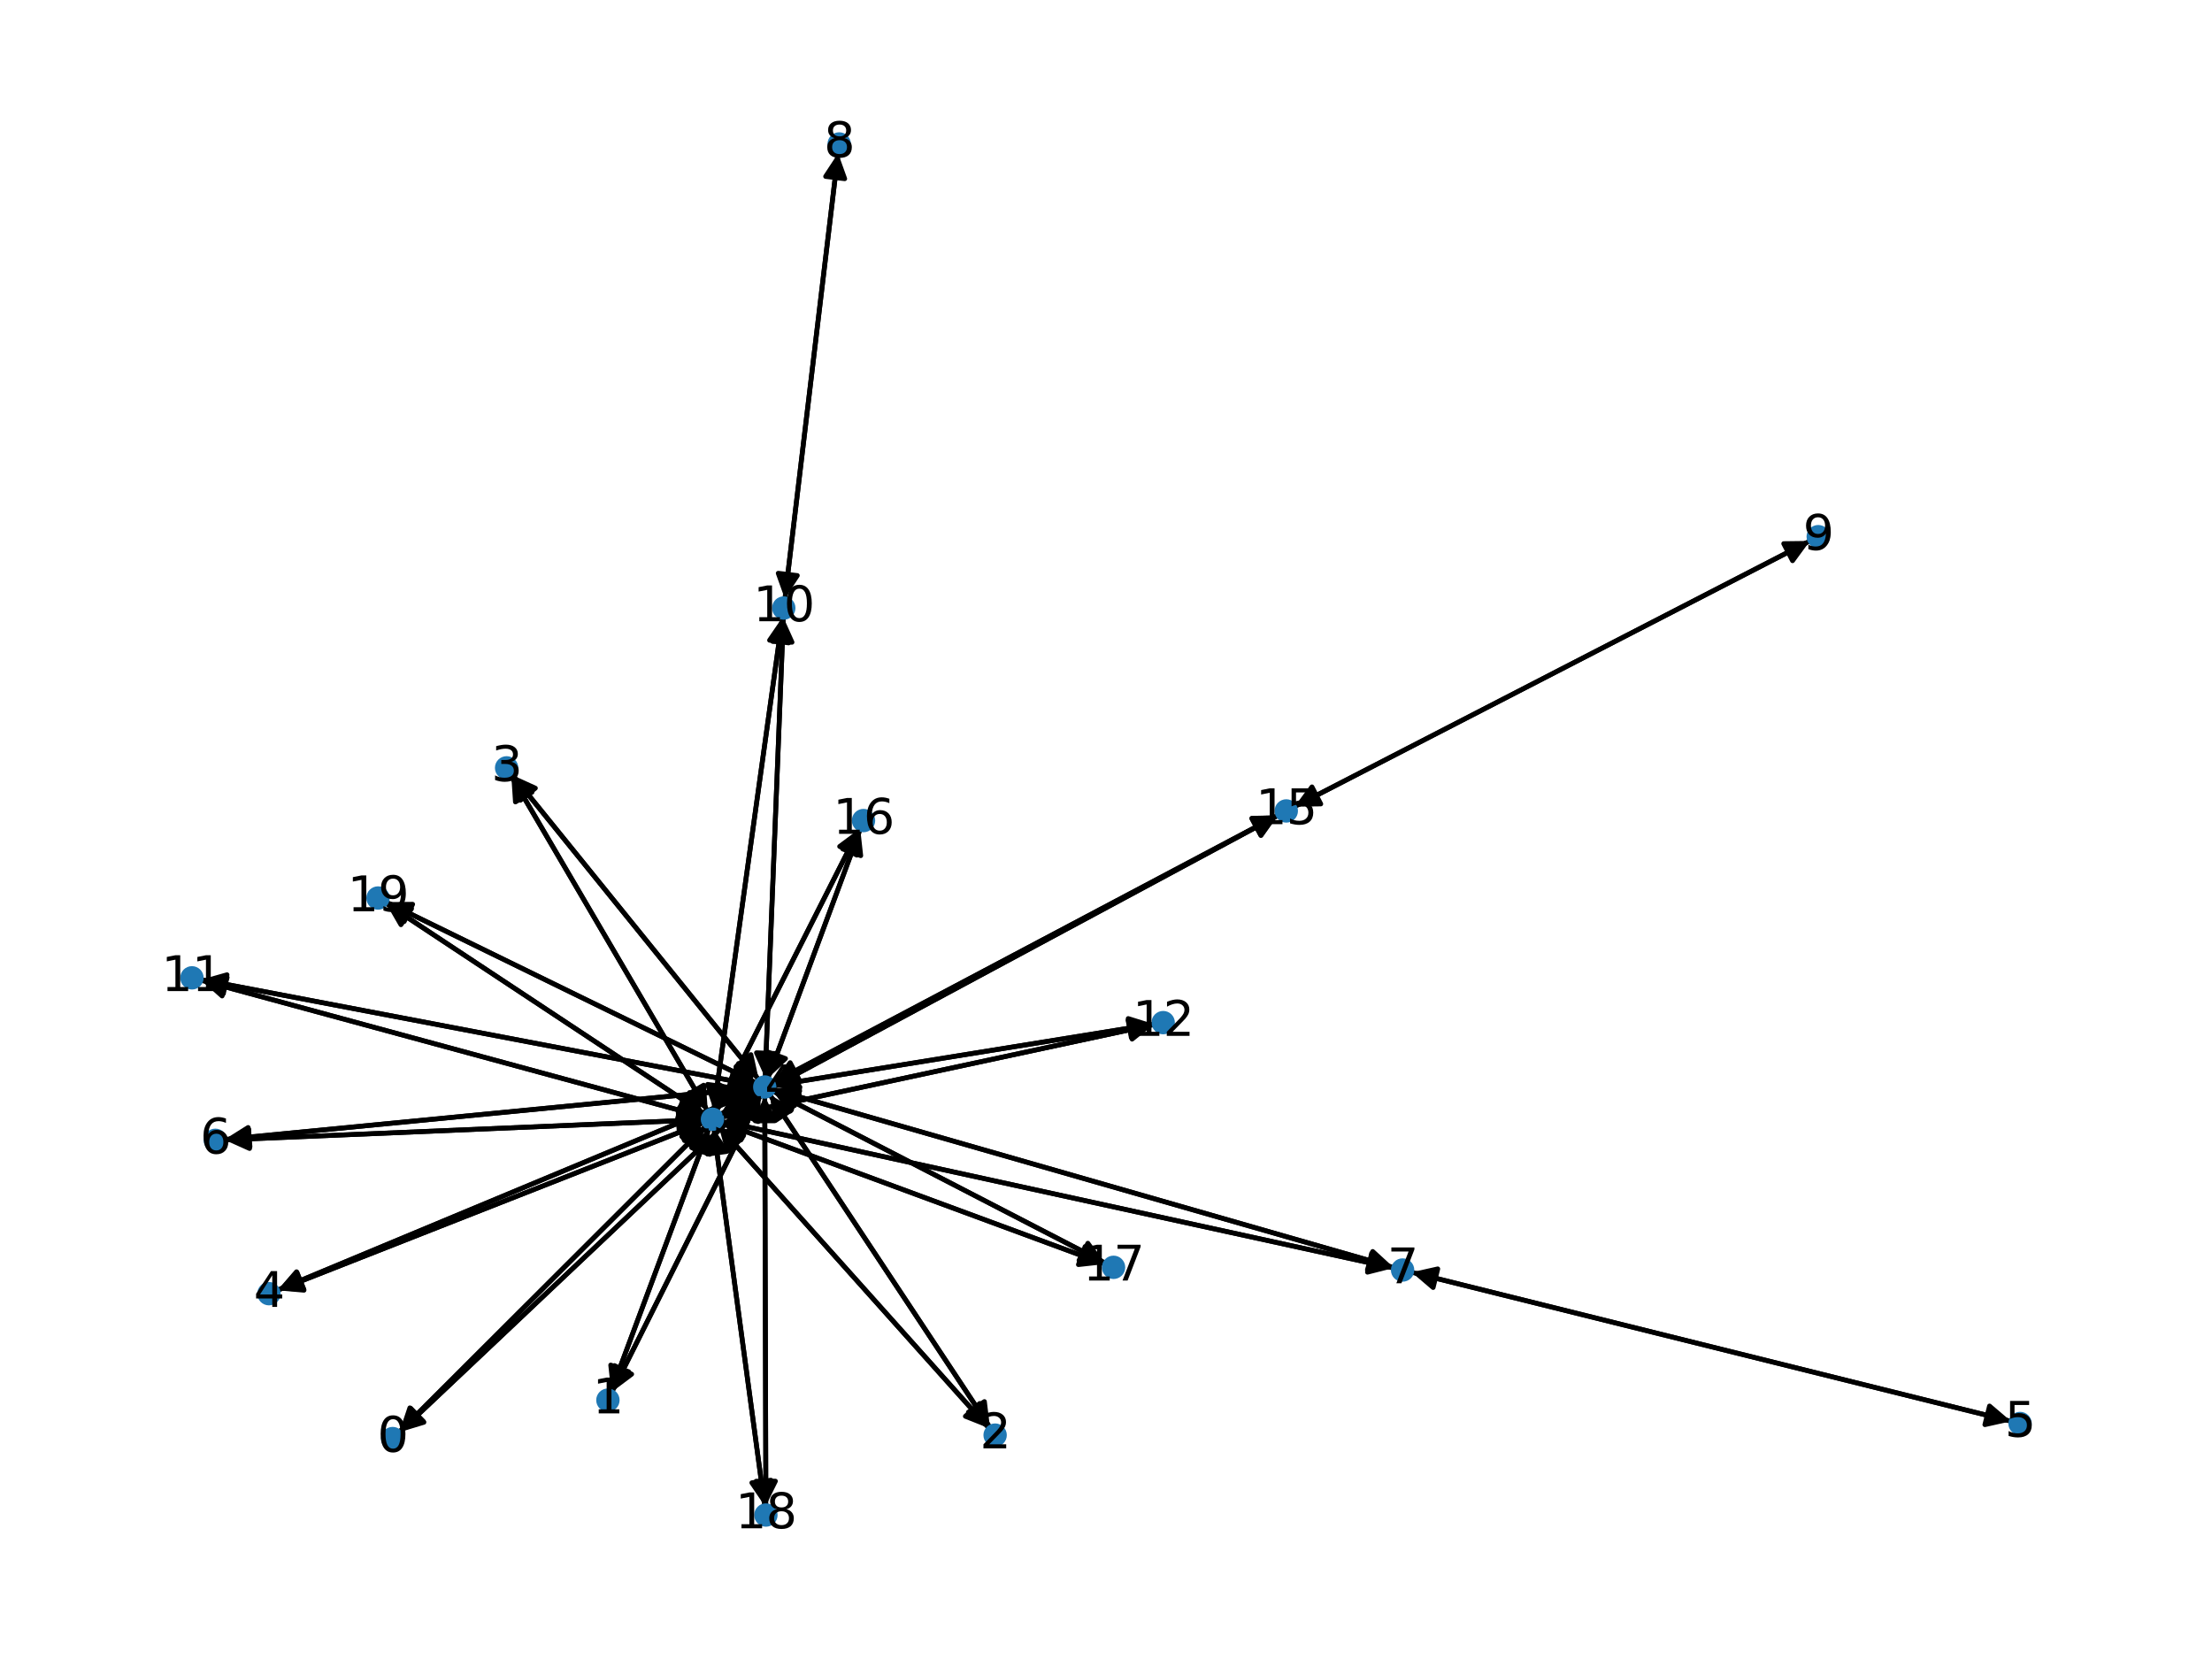 <?xml version="1.0" encoding="utf-8" standalone="no"?>
<!DOCTYPE svg PUBLIC "-//W3C//DTD SVG 1.1//EN"
  "http://www.w3.org/Graphics/SVG/1.1/DTD/svg11.dtd">
<svg xmlns:xlink="http://www.w3.org/1999/xlink" width="460.8pt" height="345.6pt" viewBox="0 0 460.8 345.6" xmlns="http://www.w3.org/2000/svg" version="1.1">
 <defs>
  <style type="text/css">*{stroke-linejoin: round; stroke-linecap: butt}</style>
 </defs>
 <g id="figure_1">
  <g id="patch_1">
   <path d="M 0 345.6 
L 460.8 345.6 
L 460.8 0 
L 0 0 
z
" style="fill: #ffffff"/>
  </g>
  <g id="axes_1">
   <g id="patch_2">
    <path d="M 83.174 298.312 
Q 115.111 266.422 146.256 235.322 
" clip-path="url(#p8c0a4e1c9c)" style="fill: none; stroke: #000000; stroke-linecap: round"/>
    <path d="M 142.012 236.733 
L 146.256 235.322 
L 144.838 239.564 
L 142.012 236.733 
z
" clip-path="url(#p8c0a4e1c9c)" style="stroke: #000000; stroke-linecap: round"/>
   </g>
   <g id="patch_3">
    <path d="M 83.21 298.352 
Q 120.553 263.062 157.084 228.539 
" clip-path="url(#p8c0a4e1c9c)" style="fill: none; stroke: #000000; stroke-linecap: round"/>
    <path d="M 152.803 229.833 
L 157.084 228.539 
L 155.551 232.74 
L 152.803 229.833 
z
" clip-path="url(#p8c0a4e1c9c)" style="stroke: #000000; stroke-linecap: round"/>
   </g>
   <g id="patch_4">
    <path d="M 127.314 289.858 
Q 137.528 262.418 147.352 236.027 
" clip-path="url(#p8c0a4e1c9c)" style="fill: none; stroke: #000000; stroke-linecap: round"/>
    <path d="M 144.083 239.078 
L 147.352 236.027 
L 147.831 240.473 
L 144.083 239.078 
z
" clip-path="url(#p8c0a4e1c9c)" style="stroke: #000000; stroke-linecap: round"/>
   </g>
   <g id="patch_5">
    <path d="M 127.504 289.944 
Q 142.971 259.058 157.938 229.172 
" clip-path="url(#p8c0a4e1c9c)" style="fill: none; stroke: #000000; stroke-linecap: round"/>
    <path d="M 154.359 231.853 
L 157.938 229.172 
L 157.935 233.644 
L 154.359 231.853 
z
" clip-path="url(#p8c0a4e1c9c)" style="stroke: #000000; stroke-linecap: round"/>
   </g>
   <g id="patch_6">
    <path d="M 206.01 297.518 
Q 177.86 266.062 150.456 235.439 
" clip-path="url(#p8c0a4e1c9c)" style="fill: none; stroke: #000000; stroke-linecap: round"/>
    <path d="M 151.633 239.753 
L 150.456 235.439 
L 154.614 237.086 
L 151.633 239.753 
z
" clip-path="url(#p8c0a4e1c9c)" style="stroke: #000000; stroke-linecap: round"/>
   </g>
   <g id="patch_7">
    <path d="M 206.234 297.348 
Q 183.305 262.702 160.993 228.988 
" clip-path="url(#p8c0a4e1c9c)" style="fill: none; stroke: #000000; stroke-linecap: round"/>
    <path d="M 161.533 233.428 
L 160.993 228.988 
L 164.868 231.22 
L 161.533 233.428 
z
" clip-path="url(#p8c0a4e1c9c)" style="stroke: #000000; stroke-linecap: round"/>
   </g>
   <g id="patch_8">
    <path d="M 106.514 161.629 
Q 126.977 196.561 146.875 230.527 
" clip-path="url(#p8c0a4e1c9c)" style="fill: none; stroke: #000000; stroke-linecap: round"/>
    <path d="M 146.579 226.065 
L 146.875 230.527 
L 143.128 228.087 
L 146.579 226.065 
z
" clip-path="url(#p8c0a4e1c9c)" style="stroke: #000000; stroke-linecap: round"/>
   </g>
   <g id="patch_9">
    <path d="M 106.756 161.468 
Q 132.422 193.201 157.386 224.065 
" clip-path="url(#p8c0a4e1c9c)" style="fill: none; stroke: #000000; stroke-linecap: round"/>
    <path d="M 156.426 219.697 
L 157.386 224.065 
L 153.315 222.213 
L 156.426 219.697 
z
" clip-path="url(#p8c0a4e1c9c)" style="stroke: #000000; stroke-linecap: round"/>
   </g>
   <g id="patch_10">
    <path d="M 57.832 268.787 
Q 102.225 251.329 145.579 234.279 
" clip-path="url(#p8c0a4e1c9c)" style="fill: none; stroke: #000000; stroke-linecap: round"/>
    <path d="M 141.124 233.882 
L 145.579 234.279 
L 142.588 237.604 
L 141.124 233.882 
z
" clip-path="url(#p8c0a4e1c9c)" style="stroke: #000000; stroke-linecap: round"/>
   </g>
   <g id="patch_11">
    <path d="M 57.817 268.751 
Q 107.668 247.968 156.487 227.615 
" clip-path="url(#p8c0a4e1c9c)" style="fill: none; stroke: #000000; stroke-linecap: round"/>
    <path d="M 152.026 227.308 
L 156.487 227.615 
L 153.565 231 
L 152.026 227.308 
z
" clip-path="url(#p8c0a4e1c9c)" style="stroke: #000000; stroke-linecap: round"/>
   </g>
   <g id="patch_12">
    <path d="M 418.933 296.075 
Q 356.498 280.556 295.148 265.307 
" clip-path="url(#p8c0a4e1c9c)" style="fill: none; stroke: #000000; stroke-linecap: round"/>
    <path d="M 298.547 268.212 
L 295.148 265.307 
L 299.512 264.331 
L 298.547 268.212 
z
" clip-path="url(#p8c0a4e1c9c)" style="stroke: #000000; stroke-linecap: round"/>
   </g>
   <g id="patch_13">
    <path d="M 46.8 237.468 
Q 96.643 235.356 145.37 233.291 
" clip-path="url(#p8c0a4e1c9c)" style="fill: none; stroke: #000000; stroke-linecap: round"/>
    <path d="M 141.289 231.462 
L 145.37 233.291 
L 141.458 235.459 
L 141.289 231.462 
z
" clip-path="url(#p8c0a4e1c9c)" style="stroke: #000000; stroke-linecap: round"/>
   </g>
   <g id="patch_14">
    <path d="M 46.787 237.363 
Q 102.084 231.995 156.267 226.734 
" clip-path="url(#p8c0a4e1c9c)" style="fill: none; stroke: #000000; stroke-linecap: round"/>
    <path d="M 152.093 225.13 
L 156.267 226.734 
L 152.479 229.112 
L 152.093 225.13 
z
" clip-path="url(#p8c0a4e1c9c)" style="stroke: #000000; stroke-linecap: round"/>
   </g>
   <g id="patch_15">
    <path d="M 294.067 265.038 
Q 356.502 280.557 417.852 295.806 
" clip-path="url(#p8c0a4e1c9c)" style="fill: none; stroke: #000000; stroke-linecap: round"/>
    <path d="M 414.453 292.9 
L 417.852 295.806 
L 413.488 296.782 
L 414.453 292.9 
z
" clip-path="url(#p8c0a4e1c9c)" style="stroke: #000000; stroke-linecap: round"/>
   </g>
   <g id="patch_16">
    <path d="M 290.326 264.036 
Q 225.746 245.505 162.24 227.281 
" clip-path="url(#p8c0a4e1c9c)" style="fill: none; stroke: #000000; stroke-linecap: round"/>
    <path d="M 165.533 230.307 
L 162.24 227.281 
L 166.637 226.462 
L 165.533 230.307 
z
" clip-path="url(#p8c0a4e1c9c)" style="stroke: #000000; stroke-linecap: round"/>
   </g>
   <g id="patch_17">
    <path d="M 290.296 264.158 
Q 220.303 248.866 151.403 233.814 
" clip-path="url(#p8c0a4e1c9c)" style="fill: none; stroke: #000000; stroke-linecap: round"/>
    <path d="M 154.884 236.622 
L 151.403 233.814 
L 155.738 232.714 
L 154.884 236.622 
z
" clip-path="url(#p8c0a4e1c9c)" style="stroke: #000000; stroke-linecap: round"/>
   </g>
   <g id="patch_18">
    <path d="M 174.59 31.911 
Q 169.046 78.325 163.634 123.63 
" clip-path="url(#p8c0a4e1c9c)" style="fill: none; stroke: #000000; stroke-linecap: round"/>
    <path d="M 166.094 119.896 
L 163.634 123.63 
L 162.123 119.421 
L 166.094 119.896 
z
" clip-path="url(#p8c0a4e1c9c)" style="stroke: #000000; stroke-linecap: round"/>
   </g>
   <g id="patch_19">
    <path d="M 377.048 112.685 
Q 323.361 140.365 270.668 167.533 
" clip-path="url(#p8c0a4e1c9c)" style="fill: none; stroke: #000000; stroke-linecap: round"/>
    <path d="M 275.14 167.478 
L 270.668 167.533 
L 273.307 163.923 
L 275.14 167.478 
z
" clip-path="url(#p8c0a4e1c9c)" style="stroke: #000000; stroke-linecap: round"/>
   </g>
   <g id="patch_20">
    <path d="M 163.501 124.743 
Q 169.045 78.328 174.457 33.023 
" clip-path="url(#p8c0a4e1c9c)" style="fill: none; stroke: #000000; stroke-linecap: round"/>
    <path d="M 171.997 36.758 
L 174.457 33.023 
L 175.968 37.232 
L 171.997 36.758 
z
" clip-path="url(#p8c0a4e1c9c)" style="stroke: #000000; stroke-linecap: round"/>
   </g>
   <g id="patch_21">
    <path d="M 163.004 128.584 
Q 155.845 179.914 148.841 230.137 
" clip-path="url(#p8c0a4e1c9c)" style="fill: none; stroke: #000000; stroke-linecap: round"/>
    <path d="M 151.374 226.451 
L 148.841 230.137 
L 147.412 225.899 
L 151.374 226.451 
z
" clip-path="url(#p8c0a4e1c9c)" style="stroke: #000000; stroke-linecap: round"/>
   </g>
   <g id="patch_22">
    <path d="M 163.195 128.597 
Q 161.289 176.549 159.428 223.384 
" clip-path="url(#p8c0a4e1c9c)" style="fill: none; stroke: #000000; stroke-linecap: round"/>
    <path d="M 161.585 219.467 
L 159.428 223.384 
L 157.588 219.308 
L 161.585 219.467 
z
" clip-path="url(#p8c0a4e1c9c)" style="stroke: #000000; stroke-linecap: round"/>
   </g>
   <g id="patch_23">
    <path d="M 41.856 204.209 
Q 94.203 218.431 145.47 232.361 
" clip-path="url(#p8c0a4e1c9c)" style="fill: none; stroke: #000000; stroke-linecap: round"/>
    <path d="M 142.134 229.382 
L 145.47 232.361 
L 141.085 233.242 
L 142.134 229.382 
z
" clip-path="url(#p8c0a4e1c9c)" style="stroke: #000000; stroke-linecap: round"/>
   </g>
   <g id="patch_24">
    <path d="M 41.891 204.064 
Q 99.647 215.07 156.305 225.867 
" clip-path="url(#p8c0a4e1c9c)" style="fill: none; stroke: #000000; stroke-linecap: round"/>
    <path d="M 152.75 223.154 
L 156.305 225.867 
L 152.002 227.083 
L 152.75 223.154 
z
" clip-path="url(#p8c0a4e1c9c)" style="stroke: #000000; stroke-linecap: round"/>
   </g>
   <g id="patch_25">
    <path d="M 240.417 213.439 
Q 195.366 223.098 151.407 232.521 
" clip-path="url(#p8c0a4e1c9c)" style="fill: none; stroke: #000000; stroke-linecap: round"/>
    <path d="M 155.737 233.639 
L 151.407 232.521 
L 154.899 229.727 
L 155.737 233.639 
z
" clip-path="url(#p8c0a4e1c9c)" style="stroke: #000000; stroke-linecap: round"/>
   </g>
   <g id="patch_26">
    <path d="M 240.399 213.342 
Q 200.809 219.736 162.323 225.952 
" clip-path="url(#p8c0a4e1c9c)" style="fill: none; stroke: #000000; stroke-linecap: round"/>
    <path d="M 166.591 227.289 
L 162.323 225.952 
L 165.953 223.34 
L 166.591 227.289 
z
" clip-path="url(#p8c0a4e1c9c)" style="stroke: #000000; stroke-linecap: round"/>
   </g>
   <g id="patch_27">
    <path d="M 147.046 234.532 
Q 115.11 266.422 83.965 297.523 
" clip-path="url(#p8c0a4e1c9c)" style="fill: none; stroke: #000000; stroke-linecap: round"/>
    <path d="M 88.209 296.111 
L 83.965 297.523 
L 85.383 293.281 
L 88.209 296.111 
z
" clip-path="url(#p8c0a4e1c9c)" style="stroke: #000000; stroke-linecap: round"/>
   </g>
   <g id="patch_28">
    <path d="M 147.742 234.98 
Q 137.528 262.42 127.703 288.811 
" clip-path="url(#p8c0a4e1c9c)" style="fill: none; stroke: #000000; stroke-linecap: round"/>
    <path d="M 130.973 285.76 
L 127.703 288.811 
L 127.224 284.365 
L 130.973 285.76 
z
" clip-path="url(#p8c0a4e1c9c)" style="stroke: #000000; stroke-linecap: round"/>
   </g>
   <g id="patch_29">
    <path d="M 149.711 234.606 
Q 177.86 266.062 205.264 296.685 
" clip-path="url(#p8c0a4e1c9c)" style="fill: none; stroke: #000000; stroke-linecap: round"/>
    <path d="M 204.087 292.37 
L 205.264 296.685 
L 201.106 295.038 
L 204.087 292.37 
z
" clip-path="url(#p8c0a4e1c9c)" style="stroke: #000000; stroke-linecap: round"/>
   </g>
   <g id="patch_30">
    <path d="M 147.441 231.493 
Q 126.978 196.562 107.08 162.595 
" clip-path="url(#p8c0a4e1c9c)" style="fill: none; stroke: #000000; stroke-linecap: round"/>
    <path d="M 107.376 167.057 
L 107.08 162.595 
L 110.828 165.035 
L 107.376 167.057 
z
" clip-path="url(#p8c0a4e1c9c)" style="stroke: #000000; stroke-linecap: round"/>
   </g>
   <g id="patch_31">
    <path d="M 146.617 233.871 
Q 102.223 251.329 58.87 268.379 
" clip-path="url(#p8c0a4e1c9c)" style="fill: none; stroke: #000000; stroke-linecap: round"/>
    <path d="M 63.325 268.776 
L 58.87 268.379 
L 61.861 265.054 
L 63.325 268.776 
z
" clip-path="url(#p8c0a4e1c9c)" style="stroke: #000000; stroke-linecap: round"/>
   </g>
   <g id="patch_32">
    <path d="M 146.481 233.244 
Q 96.638 235.356 47.912 237.421 
" clip-path="url(#p8c0a4e1c9c)" style="fill: none; stroke: #000000; stroke-linecap: round"/>
    <path d="M 51.993 239.25 
L 47.912 237.421 
L 51.824 235.253 
L 51.993 239.25 
z
" clip-path="url(#p8c0a4e1c9c)" style="stroke: #000000; stroke-linecap: round"/>
   </g>
   <g id="patch_33">
    <path d="M 150.31 233.575 
Q 220.302 248.866 289.203 263.919 
" clip-path="url(#p8c0a4e1c9c)" style="fill: none; stroke: #000000; stroke-linecap: round"/>
    <path d="M 285.722 261.111 
L 289.203 263.919 
L 284.868 265.019 
L 285.722 261.111 
z
" clip-path="url(#p8c0a4e1c9c)" style="stroke: #000000; stroke-linecap: round"/>
   </g>
   <g id="patch_34">
    <path d="M 148.687 231.241 
Q 155.845 179.911 162.85 129.689 
" clip-path="url(#p8c0a4e1c9c)" style="fill: none; stroke: #000000; stroke-linecap: round"/>
    <path d="M 160.316 133.374 
L 162.85 129.689 
L 164.278 133.927 
L 160.316 133.374 
z
" clip-path="url(#p8c0a4e1c9c)" style="stroke: #000000; stroke-linecap: round"/>
   </g>
   <g id="patch_35">
    <path d="M 146.549 232.654 
Q 94.203 218.431 42.936 204.502 
" clip-path="url(#p8c0a4e1c9c)" style="fill: none; stroke: #000000; stroke-linecap: round"/>
    <path d="M 46.271 207.481 
L 42.936 204.502 
L 47.32 203.621 
L 46.271 207.481 
z
" clip-path="url(#p8c0a4e1c9c)" style="stroke: #000000; stroke-linecap: round"/>
   </g>
   <g id="patch_36">
    <path d="M 150.313 232.756 
Q 195.365 223.098 239.323 213.674 
" clip-path="url(#p8c0a4e1c9c)" style="fill: none; stroke: #000000; stroke-linecap: round"/>
    <path d="M 234.993 212.557 
L 239.323 213.674 
L 235.831 216.468 
L 234.993 212.557 
z
" clip-path="url(#p8c0a4e1c9c)" style="stroke: #000000; stroke-linecap: round"/>
   </g>
   <g id="patch_37">
    <path d="M 150.064 232.146 
Q 153.86 229.802 156.706 228.045 
" clip-path="url(#p8c0a4e1c9c)" style="fill: none; stroke: #000000; stroke-linecap: round"/>
    <path d="M 152.251 228.445 
L 156.706 228.045 
L 154.353 231.848 
L 152.251 228.445 
z
" clip-path="url(#p8c0a4e1c9c)" style="stroke: #000000; stroke-linecap: round"/>
   </g>
   <g id="patch_38">
    <path d="M 150.122 232.247 
Q 208.184 201.049 265.26 170.38 
" clip-path="url(#p8c0a4e1c9c)" style="fill: none; stroke: #000000; stroke-linecap: round"/>
    <path d="M 260.79 170.512 
L 265.26 170.38 
L 262.683 174.035 
L 260.79 170.512 
z
" clip-path="url(#p8c0a4e1c9c)" style="stroke: #000000; stroke-linecap: round"/>
   </g>
   <g id="patch_39">
    <path d="M 149.293 231.434 
Q 164.151 202.052 178.505 173.668 
" clip-path="url(#p8c0a4e1c9c)" style="fill: none; stroke: #000000; stroke-linecap: round"/>
    <path d="M 174.915 176.335 
L 178.505 173.668 
L 178.484 178.14 
L 174.915 176.335 
z
" clip-path="url(#p8c0a4e1c9c)" style="stroke: #000000; stroke-linecap: round"/>
   </g>
   <g id="patch_40">
    <path d="M 150.237 233.833 
Q 190.193 248.584 229.1 262.948 
" clip-path="url(#p8c0a4e1c9c)" style="fill: none; stroke: #000000; stroke-linecap: round"/>
    <path d="M 226.041 259.686 
L 229.1 262.948 
L 224.655 263.439 
L 226.041 259.686 
z
" clip-path="url(#p8c0a4e1c9c)" style="stroke: #000000; stroke-linecap: round"/>
   </g>
   <g id="patch_41">
    <path d="M 148.678 235.082 
Q 153.985 274.385 159.142 312.58 
" clip-path="url(#p8c0a4e1c9c)" style="fill: none; stroke: #000000; stroke-linecap: round"/>
    <path d="M 160.589 308.349 
L 159.142 312.58 
L 156.625 308.884 
L 160.589 308.349 
z
" clip-path="url(#p8c0a4e1c9c)" style="stroke: #000000; stroke-linecap: round"/>
   </g>
   <g id="patch_42">
    <path d="M 146.805 232.095 
Q 113.583 210.119 81.293 188.76 
" clip-path="url(#p8c0a4e1c9c)" style="fill: none; stroke: #000000; stroke-linecap: round"/>
    <path d="M 83.526 192.635 
L 81.293 188.76 
L 85.733 189.299 
L 83.526 192.635 
z
" clip-path="url(#p8c0a4e1c9c)" style="stroke: #000000; stroke-linecap: round"/>
   </g>
   <g id="patch_43">
    <path d="M 157.899 227.769 
Q 120.555 263.06 84.024 297.582 
" clip-path="url(#p8c0a4e1c9c)" style="fill: none; stroke: #000000; stroke-linecap: round"/>
    <path d="M 88.305 296.289 
L 84.024 297.582 
L 85.558 293.381 
L 88.305 296.289 
z
" clip-path="url(#p8c0a4e1c9c)" style="stroke: #000000; stroke-linecap: round"/>
   </g>
   <g id="patch_44">
    <path d="M 158.439 228.171 
Q 142.972 259.057 128.005 288.944 
" clip-path="url(#p8c0a4e1c9c)" style="fill: none; stroke: #000000; stroke-linecap: round"/>
    <path d="M 131.585 286.263 
L 128.005 288.944 
L 128.008 284.472 
L 131.585 286.263 
z
" clip-path="url(#p8c0a4e1c9c)" style="stroke: #000000; stroke-linecap: round"/>
   </g>
   <g id="patch_45">
    <path d="M 160.374 228.053 
Q 183.303 262.699 205.615 296.413 
" clip-path="url(#p8c0a4e1c9c)" style="fill: none; stroke: #000000; stroke-linecap: round"/>
    <path d="M 205.075 291.973 
L 205.615 296.413 
L 201.739 294.181 
L 205.075 291.973 
z
" clip-path="url(#p8c0a4e1c9c)" style="stroke: #000000; stroke-linecap: round"/>
   </g>
   <g id="patch_46">
    <path d="M 158.087 224.932 
Q 132.421 193.199 107.457 162.334 
" clip-path="url(#p8c0a4e1c9c)" style="fill: none; stroke: #000000; stroke-linecap: round"/>
    <path d="M 108.417 166.702 
L 107.457 162.334 
L 111.528 164.187 
L 108.417 166.702 
z
" clip-path="url(#p8c0a4e1c9c)" style="stroke: #000000; stroke-linecap: round"/>
   </g>
   <g id="patch_47">
    <path d="M 157.519 227.184 
Q 107.668 247.968 58.849 268.321 
" clip-path="url(#p8c0a4e1c9c)" style="fill: none; stroke: #000000; stroke-linecap: round"/>
    <path d="M 63.311 268.627 
L 58.849 268.321 
L 61.772 264.935 
L 63.311 268.627 
z
" clip-path="url(#p8c0a4e1c9c)" style="stroke: #000000; stroke-linecap: round"/>
   </g>
   <g id="patch_48">
    <path d="M 157.382 226.626 
Q 102.086 231.995 47.902 237.255 
" clip-path="url(#p8c0a4e1c9c)" style="fill: none; stroke: #000000; stroke-linecap: round"/>
    <path d="M 52.077 238.859 
L 47.902 237.255 
L 51.69 234.878 
L 52.077 238.859 
z
" clip-path="url(#p8c0a4e1c9c)" style="stroke: #000000; stroke-linecap: round"/>
   </g>
   <g id="patch_49">
    <path d="M 161.168 226.973 
Q 225.748 245.505 289.253 263.729 
" clip-path="url(#p8c0a4e1c9c)" style="fill: none; stroke: #000000; stroke-linecap: round"/>
    <path d="M 285.96 260.703 
L 289.253 263.729 
L 284.857 264.548 
L 285.96 260.703 
z
" clip-path="url(#p8c0a4e1c9c)" style="stroke: #000000; stroke-linecap: round"/>
   </g>
   <g id="patch_50">
    <path d="M 159.383 224.506 
Q 161.289 176.553 163.15 129.718 
" clip-path="url(#p8c0a4e1c9c)" style="fill: none; stroke: #000000; stroke-linecap: round"/>
    <path d="M 160.993 133.636 
L 163.15 129.718 
L 164.99 133.794 
L 160.993 133.636 
z
" clip-path="url(#p8c0a4e1c9c)" style="stroke: #000000; stroke-linecap: round"/>
   </g>
   <g id="patch_51">
    <path d="M 157.402 226.076 
Q 99.646 215.07 42.988 204.273 
" clip-path="url(#p8c0a4e1c9c)" style="fill: none; stroke: #000000; stroke-linecap: round"/>
    <path d="M 46.543 206.986 
L 42.988 204.273 
L 47.291 203.057 
L 46.543 206.986 
z
" clip-path="url(#p8c0a4e1c9c)" style="stroke: #000000; stroke-linecap: round"/>
   </g>
   <g id="patch_52">
    <path d="M 161.219 226.13 
Q 200.809 219.736 239.295 213.52 
" clip-path="url(#p8c0a4e1c9c)" style="fill: none; stroke: #000000; stroke-linecap: round"/>
    <path d="M 235.027 212.184 
L 239.295 213.52 
L 235.665 216.133 
L 235.027 212.184 
z
" clip-path="url(#p8c0a4e1c9c)" style="stroke: #000000; stroke-linecap: round"/>
   </g>
   <g id="patch_53">
    <path d="M 157.661 227.455 
Q 153.865 229.799 151.019 231.556 
" clip-path="url(#p8c0a4e1c9c)" style="fill: none; stroke: #000000; stroke-linecap: round"/>
    <path d="M 155.474 231.156 
L 151.019 231.556 
L 153.372 227.753 
L 155.474 231.156 
z
" clip-path="url(#p8c0a4e1c9c)" style="stroke: #000000; stroke-linecap: round"/>
   </g>
   <g id="patch_54">
    <path d="M 161.02 225.532 
Q 213.63 197.686 265.252 170.363 
" clip-path="url(#p8c0a4e1c9c)" style="fill: none; stroke: #000000; stroke-linecap: round"/>
    <path d="M 260.781 170.467 
L 265.252 170.363 
L 262.652 174.002 
L 260.781 170.467 
z
" clip-path="url(#p8c0a4e1c9c)" style="stroke: #000000; stroke-linecap: round"/>
   </g>
   <g id="patch_55">
    <path d="M 159.978 224.627 
Q 169.594 198.692 178.822 173.805 
" clip-path="url(#p8c0a4e1c9c)" style="fill: none; stroke: #000000; stroke-linecap: round"/>
    <path d="M 175.556 176.861 
L 178.822 173.805 
L 179.307 178.251 
L 175.556 176.861 
z
" clip-path="url(#p8c0a4e1c9c)" style="stroke: #000000; stroke-linecap: round"/>
   </g>
   <g id="patch_56">
    <path d="M 161.023 227.327 
Q 195.636 245.222 229.255 262.604 
" clip-path="url(#p8c0a4e1c9c)" style="fill: none; stroke: #000000; stroke-linecap: round"/>
    <path d="M 226.621 258.99 
L 229.255 262.604 
L 224.784 262.544 
L 226.621 258.99 
z
" clip-path="url(#p8c0a4e1c9c)" style="stroke: #000000; stroke-linecap: round"/>
   </g>
   <g id="patch_57">
    <path d="M 159.312 228.374 
Q 159.429 271.024 159.543 312.556 
" clip-path="url(#p8c0a4e1c9c)" style="fill: none; stroke: #000000; stroke-linecap: round"/>
    <path d="M 161.532 308.551 
L 159.543 312.556 
L 157.532 308.562 
L 161.532 308.551 
z
" clip-path="url(#p8c0a4e1c9c)" style="stroke: #000000; stroke-linecap: round"/>
   </g>
   <g id="patch_58">
    <path d="M 157.568 225.59 
Q 119.026 206.757 81.489 188.415 
" clip-path="url(#p8c0a4e1c9c)" style="fill: none; stroke: #000000; stroke-linecap: round"/>
    <path d="M 84.205 191.968 
L 81.489 188.415 
L 85.961 188.374 
L 84.205 191.968 
z
" clip-path="url(#p8c0a4e1c9c)" style="stroke: #000000; stroke-linecap: round"/>
   </g>
   <g id="patch_59">
    <path d="M 269.674 168.046 
Q 323.361 140.365 376.055 113.197 
" clip-path="url(#p8c0a4e1c9c)" style="fill: none; stroke: #000000; stroke-linecap: round"/>
    <path d="M 371.583 113.252 
L 376.055 113.197 
L 373.416 116.808 
L 371.583 113.252 
z
" clip-path="url(#p8c0a4e1c9c)" style="stroke: #000000; stroke-linecap: round"/>
   </g>
   <g id="patch_60">
    <path d="M 266.25 169.849 
Q 208.188 201.046 151.112 231.715 
" clip-path="url(#p8c0a4e1c9c)" style="fill: none; stroke: #000000; stroke-linecap: round"/>
    <path d="M 155.582 231.584 
L 151.112 231.715 
L 153.689 228.06 
L 155.582 231.584 
z
" clip-path="url(#p8c0a4e1c9c)" style="stroke: #000000; stroke-linecap: round"/>
   </g>
   <g id="patch_61">
    <path d="M 266.239 169.84 
Q 213.629 197.686 162.008 225.009 
" clip-path="url(#p8c0a4e1c9c)" style="fill: none; stroke: #000000; stroke-linecap: round"/>
    <path d="M 166.479 224.906 
L 162.008 225.009 
L 164.607 221.371 
L 166.479 224.906 
z
" clip-path="url(#p8c0a4e1c9c)" style="stroke: #000000; stroke-linecap: round"/>
   </g>
   <g id="patch_62">
    <path d="M 179.011 172.666 
Q 164.153 202.048 149.799 230.433 
" clip-path="url(#p8c0a4e1c9c)" style="fill: none; stroke: #000000; stroke-linecap: round"/>
    <path d="M 153.389 227.766 
L 149.799 230.433 
L 149.819 225.961 
L 153.389 227.766 
z
" clip-path="url(#p8c0a4e1c9c)" style="stroke: #000000; stroke-linecap: round"/>
   </g>
   <g id="patch_63">
    <path d="M 179.213 172.751 
Q 169.597 198.686 160.369 223.572 
" clip-path="url(#p8c0a4e1c9c)" style="fill: none; stroke: #000000; stroke-linecap: round"/>
    <path d="M 163.635 220.517 
L 160.369 223.572 
L 159.885 219.127 
L 163.635 220.517 
z
" clip-path="url(#p8c0a4e1c9c)" style="stroke: #000000; stroke-linecap: round"/>
   </g>
   <g id="patch_64">
    <path d="M 230.15 263.335 
Q 190.193 248.584 151.286 234.221 
" clip-path="url(#p8c0a4e1c9c)" style="fill: none; stroke: #000000; stroke-linecap: round"/>
    <path d="M 154.346 237.482 
L 151.286 234.221 
L 155.731 233.73 
L 154.346 237.482 
z
" clip-path="url(#p8c0a4e1c9c)" style="stroke: #000000; stroke-linecap: round"/>
   </g>
   <g id="patch_65">
    <path d="M 230.251 263.119 
Q 195.638 245.224 162.018 227.842 
" clip-path="url(#p8c0a4e1c9c)" style="fill: none; stroke: #000000; stroke-linecap: round"/>
    <path d="M 164.653 231.455 
L 162.018 227.842 
L 166.49 227.902 
L 164.653 231.455 
z
" clip-path="url(#p8c0a4e1c9c)" style="stroke: #000000; stroke-linecap: round"/>
   </g>
   <g id="patch_66">
    <path d="M 159.292 313.69 
Q 153.985 274.387 148.828 236.192 
" clip-path="url(#p8c0a4e1c9c)" style="fill: none; stroke: #000000; stroke-linecap: round"/>
    <path d="M 147.381 240.423 
L 148.828 236.192 
L 151.345 239.888 
L 147.381 240.423 
z
" clip-path="url(#p8c0a4e1c9c)" style="stroke: #000000; stroke-linecap: round"/>
   </g>
   <g id="patch_67">
    <path d="M 159.546 313.675 
Q 159.429 271.025 159.315 229.493 
" clip-path="url(#p8c0a4e1c9c)" style="fill: none; stroke: #000000; stroke-linecap: round"/>
    <path d="M 157.326 233.498 
L 159.315 229.493 
L 161.326 233.487 
L 157.326 233.498 
z
" clip-path="url(#p8c0a4e1c9c)" style="stroke: #000000; stroke-linecap: round"/>
   </g>
   <g id="patch_68">
    <path d="M 80.359 188.142 
Q 113.581 210.117 145.87 231.476 
" clip-path="url(#p8c0a4e1c9c)" style="fill: none; stroke: #000000; stroke-linecap: round"/>
    <path d="M 143.638 227.601 
L 145.87 231.476 
L 141.431 230.938 
L 143.638 227.601 
z
" clip-path="url(#p8c0a4e1c9c)" style="stroke: #000000; stroke-linecap: round"/>
   </g>
   <g id="patch_69">
    <path d="M 80.483 187.924 
Q 119.025 206.757 156.563 225.099 
" clip-path="url(#p8c0a4e1c9c)" style="fill: none; stroke: #000000; stroke-linecap: round"/>
    <path d="M 153.847 221.546 
L 156.563 225.099 
L 152.091 225.14 
L 153.847 221.546 
z
" clip-path="url(#p8c0a4e1c9c)" style="stroke: #000000; stroke-linecap: round"/>
   </g>
   <g id="PathCollection_1">
    <defs>
     <path id="m2a0cbe4585" d="M 0 1.936 
C 0.514 1.936 1.006 1.732 1.369 1.369 
C 1.732 1.006 1.936 0.514 1.936 0 
C 1.936 -0.514 1.732 -1.006 1.369 -1.369 
C 1.006 -1.732 0.514 -1.936 0 -1.936 
C -0.514 -1.936 -1.006 -1.732 -1.369 -1.369 
C -1.732 -1.006 -1.936 -0.514 -1.936 0 
C -1.936 0.514 -1.732 1.006 -1.369 1.369 
C -1.006 1.732 -0.514 1.936 0 1.936 
z
" style="stroke: #1f78b4"/>
    </defs>
    <g clip-path="url(#p8c0a4e1c9c)">
     <use xlink:href="#m2a0cbe4585" x="81.802" y="299.682" style="fill: #1f78b4; stroke: #1f78b4"/>
     <use xlink:href="#m2a0cbe4585" x="126.637" y="291.676" style="fill: #1f78b4; stroke: #1f78b4"/>
     <use xlink:href="#m2a0cbe4585" x="207.302" y="298.961" style="fill: #1f78b4; stroke: #1f78b4"/>
     <use xlink:href="#m2a0cbe4585" x="105.537" y="159.96" style="fill: #1f78b4; stroke: #1f78b4"/>
     <use xlink:href="#m2a0cbe4585" x="56.03" y="269.496" style="fill: #1f78b4; stroke: #1f78b4"/>
     <use xlink:href="#m2a0cbe4585" x="420.813" y="296.542" style="fill: #1f78b4; stroke: #1f78b4"/>
     <use xlink:href="#m2a0cbe4585" x="44.863" y="237.55" style="fill: #1f78b4; stroke: #1f78b4"/>
     <use xlink:href="#m2a0cbe4585" x="292.187" y="264.571" style="fill: #1f78b4; stroke: #1f78b4"/>
     <use xlink:href="#m2a0cbe4585" x="174.819" y="29.99" style="fill: #1f78b4; stroke: #1f78b4"/>
     <use xlink:href="#m2a0cbe4585" x="378.77" y="111.797" style="fill: #1f78b4; stroke: #1f78b4"/>
     <use xlink:href="#m2a0cbe4585" x="163.272" y="126.663" style="fill: #1f78b4; stroke: #1f78b4"/>
     <use xlink:href="#m2a0cbe4585" x="39.987" y="203.701" style="fill: #1f78b4; stroke: #1f78b4"/>
     <use xlink:href="#m2a0cbe4585" x="242.312" y="213.033" style="fill: #1f78b4; stroke: #1f78b4"/>
     <use xlink:href="#m2a0cbe4585" x="148.419" y="233.162" style="fill: #1f78b4; stroke: #1f78b4"/>
     <use xlink:href="#m2a0cbe4585" x="159.306" y="226.439" style="fill: #1f78b4; stroke: #1f78b4"/>
     <use xlink:href="#m2a0cbe4585" x="267.953" y="168.933" style="fill: #1f78b4; stroke: #1f78b4"/>
     <use xlink:href="#m2a0cbe4585" x="179.885" y="170.938" style="fill: #1f78b4; stroke: #1f78b4"/>
     <use xlink:href="#m2a0cbe4585" x="231.968" y="264.006" style="fill: #1f78b4; stroke: #1f78b4"/>
     <use xlink:href="#m2a0cbe4585" x="159.551" y="315.61" style="fill: #1f78b4; stroke: #1f78b4"/>
     <use xlink:href="#m2a0cbe4585" x="78.745" y="187.074" style="fill: #1f78b4; stroke: #1f78b4"/>
    </g>
   </g>
   <g id="text_1">
    <g clip-path="url(#p8c0a4e1c9c)">
     <!-- 0 -->
     <g transform="translate(78.621 302.442) scale(0.1 -0.1)">
      <defs>
       <path id="DejaVuSans-30" d="M 2034 4250 
Q 1547 4250 1301 3770 
Q 1056 3291 1056 2328 
Q 1056 1369 1301 889 
Q 1547 409 2034 409 
Q 2525 409 2770 889 
Q 3016 1369 3016 2328 
Q 3016 3291 2770 3770 
Q 2525 4250 2034 4250 
z
M 2034 4750 
Q 2819 4750 3233 4129 
Q 3647 3509 3647 2328 
Q 3647 1150 3233 529 
Q 2819 -91 2034 -91 
Q 1250 -91 836 529 
Q 422 1150 422 2328 
Q 422 3509 836 4129 
Q 1250 4750 2034 4750 
z
" transform="scale(0.016)"/>
      </defs>
      <use xlink:href="#DejaVuSans-30"/>
     </g>
    </g>
   </g>
   <g id="text_2">
    <g clip-path="url(#p8c0a4e1c9c)">
     <!-- 1 -->
     <g transform="translate(123.456 294.435) scale(0.1 -0.1)">
      <defs>
       <path id="DejaVuSans-31" d="M 794 531 
L 1825 531 
L 1825 4091 
L 703 3866 
L 703 4441 
L 1819 4666 
L 2450 4666 
L 2450 531 
L 3481 531 
L 3481 0 
L 794 0 
L 794 531 
z
" transform="scale(0.016)"/>
      </defs>
      <use xlink:href="#DejaVuSans-31"/>
     </g>
    </g>
   </g>
   <g id="text_3">
    <g clip-path="url(#p8c0a4e1c9c)">
     <!-- 2 -->
     <g transform="translate(204.12 301.721) scale(0.1 -0.1)">
      <defs>
       <path id="DejaVuSans-32" d="M 1228 531 
L 3431 531 
L 3431 0 
L 469 0 
L 469 531 
Q 828 903 1448 1529 
Q 2069 2156 2228 2338 
Q 2531 2678 2651 2914 
Q 2772 3150 2772 3378 
Q 2772 3750 2511 3984 
Q 2250 4219 1831 4219 
Q 1534 4219 1204 4116 
Q 875 4013 500 3803 
L 500 4441 
Q 881 4594 1212 4672 
Q 1544 4750 1819 4750 
Q 2544 4750 2975 4387 
Q 3406 4025 3406 3419 
Q 3406 3131 3298 2873 
Q 3191 2616 2906 2266 
Q 2828 2175 2409 1742 
Q 1991 1309 1228 531 
z
" transform="scale(0.016)"/>
      </defs>
      <use xlink:href="#DejaVuSans-32"/>
     </g>
    </g>
   </g>
   <g id="text_4">
    <g clip-path="url(#p8c0a4e1c9c)">
     <!-- 3 -->
     <g transform="translate(102.355 162.72) scale(0.1 -0.1)">
      <defs>
       <path id="DejaVuSans-33" d="M 2597 2516 
Q 3050 2419 3304 2112 
Q 3559 1806 3559 1356 
Q 3559 666 3084 287 
Q 2609 -91 1734 -91 
Q 1441 -91 1130 -33 
Q 819 25 488 141 
L 488 750 
Q 750 597 1062 519 
Q 1375 441 1716 441 
Q 2309 441 2620 675 
Q 2931 909 2931 1356 
Q 2931 1769 2642 2001 
Q 2353 2234 1838 2234 
L 1294 2234 
L 1294 2753 
L 1863 2753 
Q 2328 2753 2575 2939 
Q 2822 3125 2822 3475 
Q 2822 3834 2567 4026 
Q 2313 4219 1838 4219 
Q 1578 4219 1281 4162 
Q 984 4106 628 3988 
L 628 4550 
Q 988 4650 1302 4700 
Q 1616 4750 1894 4750 
Q 2613 4750 3031 4423 
Q 3450 4097 3450 3541 
Q 3450 3153 3228 2886 
Q 3006 2619 2597 2516 
z
" transform="scale(0.016)"/>
      </defs>
      <use xlink:href="#DejaVuSans-33"/>
     </g>
    </g>
   </g>
   <g id="text_5">
    <g clip-path="url(#p8c0a4e1c9c)">
     <!-- 4 -->
     <g transform="translate(52.849 272.255) scale(0.1 -0.1)">
      <defs>
       <path id="DejaVuSans-34" d="M 2419 4116 
L 825 1625 
L 2419 1625 
L 2419 4116 
z
M 2253 4666 
L 3047 4666 
L 3047 1625 
L 3713 1625 
L 3713 1100 
L 3047 1100 
L 3047 0 
L 2419 0 
L 2419 1100 
L 313 1100 
L 313 1709 
L 2253 4666 
z
" transform="scale(0.016)"/>
      </defs>
      <use xlink:href="#DejaVuSans-34"/>
     </g>
    </g>
   </g>
   <g id="text_6">
    <g clip-path="url(#p8c0a4e1c9c)">
     <!-- 5 -->
     <g transform="translate(417.632 299.301) scale(0.1 -0.1)">
      <defs>
       <path id="DejaVuSans-35" d="M 691 4666 
L 3169 4666 
L 3169 4134 
L 1269 4134 
L 1269 2991 
Q 1406 3038 1543 3061 
Q 1681 3084 1819 3084 
Q 2600 3084 3056 2656 
Q 3513 2228 3513 1497 
Q 3513 744 3044 326 
Q 2575 -91 1722 -91 
Q 1428 -91 1123 -41 
Q 819 9 494 109 
L 494 744 
Q 775 591 1075 516 
Q 1375 441 1709 441 
Q 2250 441 2565 725 
Q 2881 1009 2881 1497 
Q 2881 1984 2565 2268 
Q 2250 2553 1709 2553 
Q 1456 2553 1204 2497 
Q 953 2441 691 2322 
L 691 4666 
z
" transform="scale(0.016)"/>
      </defs>
      <use xlink:href="#DejaVuSans-35"/>
     </g>
    </g>
   </g>
   <g id="text_7">
    <g clip-path="url(#p8c0a4e1c9c)">
     <!-- 6 -->
     <g transform="translate(41.682 240.309) scale(0.1 -0.1)">
      <defs>
       <path id="DejaVuSans-36" d="M 2113 2584 
Q 1688 2584 1439 2293 
Q 1191 2003 1191 1497 
Q 1191 994 1439 701 
Q 1688 409 2113 409 
Q 2538 409 2786 701 
Q 3034 994 3034 1497 
Q 3034 2003 2786 2293 
Q 2538 2584 2113 2584 
z
M 3366 4563 
L 3366 3988 
Q 3128 4100 2886 4159 
Q 2644 4219 2406 4219 
Q 1781 4219 1451 3797 
Q 1122 3375 1075 2522 
Q 1259 2794 1537 2939 
Q 1816 3084 2150 3084 
Q 2853 3084 3261 2657 
Q 3669 2231 3669 1497 
Q 3669 778 3244 343 
Q 2819 -91 2113 -91 
Q 1303 -91 875 529 
Q 447 1150 447 2328 
Q 447 3434 972 4092 
Q 1497 4750 2381 4750 
Q 2619 4750 2861 4703 
Q 3103 4656 3366 4563 
z
" transform="scale(0.016)"/>
      </defs>
      <use xlink:href="#DejaVuSans-36"/>
     </g>
    </g>
   </g>
   <g id="text_8">
    <g clip-path="url(#p8c0a4e1c9c)">
     <!-- 7 -->
     <g transform="translate(289.006 267.33) scale(0.1 -0.1)">
      <defs>
       <path id="DejaVuSans-37" d="M 525 4666 
L 3525 4666 
L 3525 4397 
L 1831 0 
L 1172 0 
L 2766 4134 
L 525 4134 
L 525 4666 
z
" transform="scale(0.016)"/>
      </defs>
      <use xlink:href="#DejaVuSans-37"/>
     </g>
    </g>
   </g>
   <g id="text_9">
    <g clip-path="url(#p8c0a4e1c9c)">
     <!-- 8 -->
     <g transform="translate(171.638 32.749) scale(0.1 -0.1)">
      <defs>
       <path id="DejaVuSans-38" d="M 2034 2216 
Q 1584 2216 1326 1975 
Q 1069 1734 1069 1313 
Q 1069 891 1326 650 
Q 1584 409 2034 409 
Q 2484 409 2743 651 
Q 3003 894 3003 1313 
Q 3003 1734 2745 1975 
Q 2488 2216 2034 2216 
z
M 1403 2484 
Q 997 2584 770 2862 
Q 544 3141 544 3541 
Q 544 4100 942 4425 
Q 1341 4750 2034 4750 
Q 2731 4750 3128 4425 
Q 3525 4100 3525 3541 
Q 3525 3141 3298 2862 
Q 3072 2584 2669 2484 
Q 3125 2378 3379 2068 
Q 3634 1759 3634 1313 
Q 3634 634 3220 271 
Q 2806 -91 2034 -91 
Q 1263 -91 848 271 
Q 434 634 434 1313 
Q 434 1759 690 2068 
Q 947 2378 1403 2484 
z
M 1172 3481 
Q 1172 3119 1398 2916 
Q 1625 2713 2034 2713 
Q 2441 2713 2670 2916 
Q 2900 3119 2900 3481 
Q 2900 3844 2670 4047 
Q 2441 4250 2034 4250 
Q 1625 4250 1398 4047 
Q 1172 3844 1172 3481 
z
" transform="scale(0.016)"/>
      </defs>
      <use xlink:href="#DejaVuSans-38"/>
     </g>
    </g>
   </g>
   <g id="text_10">
    <g clip-path="url(#p8c0a4e1c9c)">
     <!-- 9 -->
     <g transform="translate(375.589 114.557) scale(0.1 -0.1)">
      <defs>
       <path id="DejaVuSans-39" d="M 703 97 
L 703 672 
Q 941 559 1184 500 
Q 1428 441 1663 441 
Q 2288 441 2617 861 
Q 2947 1281 2994 2138 
Q 2813 1869 2534 1725 
Q 2256 1581 1919 1581 
Q 1219 1581 811 2004 
Q 403 2428 403 3163 
Q 403 3881 828 4315 
Q 1253 4750 1959 4750 
Q 2769 4750 3195 4129 
Q 3622 3509 3622 2328 
Q 3622 1225 3098 567 
Q 2575 -91 1691 -91 
Q 1453 -91 1209 -44 
Q 966 3 703 97 
z
M 1959 2075 
Q 2384 2075 2632 2365 
Q 2881 2656 2881 3163 
Q 2881 3666 2632 3958 
Q 2384 4250 1959 4250 
Q 1534 4250 1286 3958 
Q 1038 3666 1038 3163 
Q 1038 2656 1286 2365 
Q 1534 2075 1959 2075 
z
" transform="scale(0.016)"/>
      </defs>
      <use xlink:href="#DejaVuSans-39"/>
     </g>
    </g>
   </g>
   <g id="text_11">
    <g clip-path="url(#p8c0a4e1c9c)">
     <!-- 10 -->
     <g transform="translate(156.909 129.423) scale(0.1 -0.1)">
      <use xlink:href="#DejaVuSans-31"/>
      <use xlink:href="#DejaVuSans-30" x="63.623"/>
     </g>
    </g>
   </g>
   <g id="text_12">
    <g clip-path="url(#p8c0a4e1c9c)">
     <!-- 11 -->
     <g transform="translate(33.624 206.46) scale(0.1 -0.1)">
      <use xlink:href="#DejaVuSans-31"/>
      <use xlink:href="#DejaVuSans-31" x="63.623"/>
     </g>
    </g>
   </g>
   <g id="text_13">
    <g clip-path="url(#p8c0a4e1c9c)">
     <!-- 12 -->
     <g transform="translate(235.949 215.793) scale(0.1 -0.1)">
      <use xlink:href="#DejaVuSans-31"/>
      <use xlink:href="#DejaVuSans-32" x="63.623"/>
     </g>
    </g>
   </g>
   <g id="text_14">
    <g clip-path="url(#p8c0a4e1c9c)">
     <!-- 13 -->
     <g transform="translate(142.056 235.921) scale(0.1 -0.1)">
      <use xlink:href="#DejaVuSans-31"/>
      <use xlink:href="#DejaVuSans-33" x="63.623"/>
     </g>
    </g>
   </g>
   <g id="text_15">
    <g clip-path="url(#p8c0a4e1c9c)">
     <!-- 14 -->
     <g transform="translate(152.944 229.199) scale(0.1 -0.1)">
      <use xlink:href="#DejaVuSans-31"/>
      <use xlink:href="#DejaVuSans-34" x="63.623"/>
     </g>
    </g>
   </g>
   <g id="text_16">
    <g clip-path="url(#p8c0a4e1c9c)">
     <!-- 15 -->
     <g transform="translate(261.591 171.693) scale(0.1 -0.1)">
      <use xlink:href="#DejaVuSans-31"/>
      <use xlink:href="#DejaVuSans-35" x="63.623"/>
     </g>
    </g>
   </g>
   <g id="text_17">
    <g clip-path="url(#p8c0a4e1c9c)">
     <!-- 16 -->
     <g transform="translate(173.523 173.698) scale(0.1 -0.1)">
      <use xlink:href="#DejaVuSans-31"/>
      <use xlink:href="#DejaVuSans-36" x="63.623"/>
     </g>
    </g>
   </g>
   <g id="text_18">
    <g clip-path="url(#p8c0a4e1c9c)">
     <!-- 17 -->
     <g transform="translate(225.605 266.766) scale(0.1 -0.1)">
      <use xlink:href="#DejaVuSans-31"/>
      <use xlink:href="#DejaVuSans-37" x="63.623"/>
     </g>
    </g>
   </g>
   <g id="text_19">
    <g clip-path="url(#p8c0a4e1c9c)">
     <!-- 18 -->
     <g transform="translate(153.189 318.369) scale(0.1 -0.1)">
      <use xlink:href="#DejaVuSans-31"/>
      <use xlink:href="#DejaVuSans-38" x="63.623"/>
     </g>
    </g>
   </g>
   <g id="text_20">
    <g clip-path="url(#p8c0a4e1c9c)">
     <!-- 19 -->
     <g transform="translate(72.382 189.834) scale(0.1 -0.1)">
      <use xlink:href="#DejaVuSans-31"/>
      <use xlink:href="#DejaVuSans-39" x="63.623"/>
     </g>
    </g>
   </g>
  </g>
 </g>
 <defs>
  <clipPath id="p8c0a4e1c9c">
   <rect x="0" y="0" width="460.8" height="345.6"/>
  </clipPath>
 </defs>
</svg>
